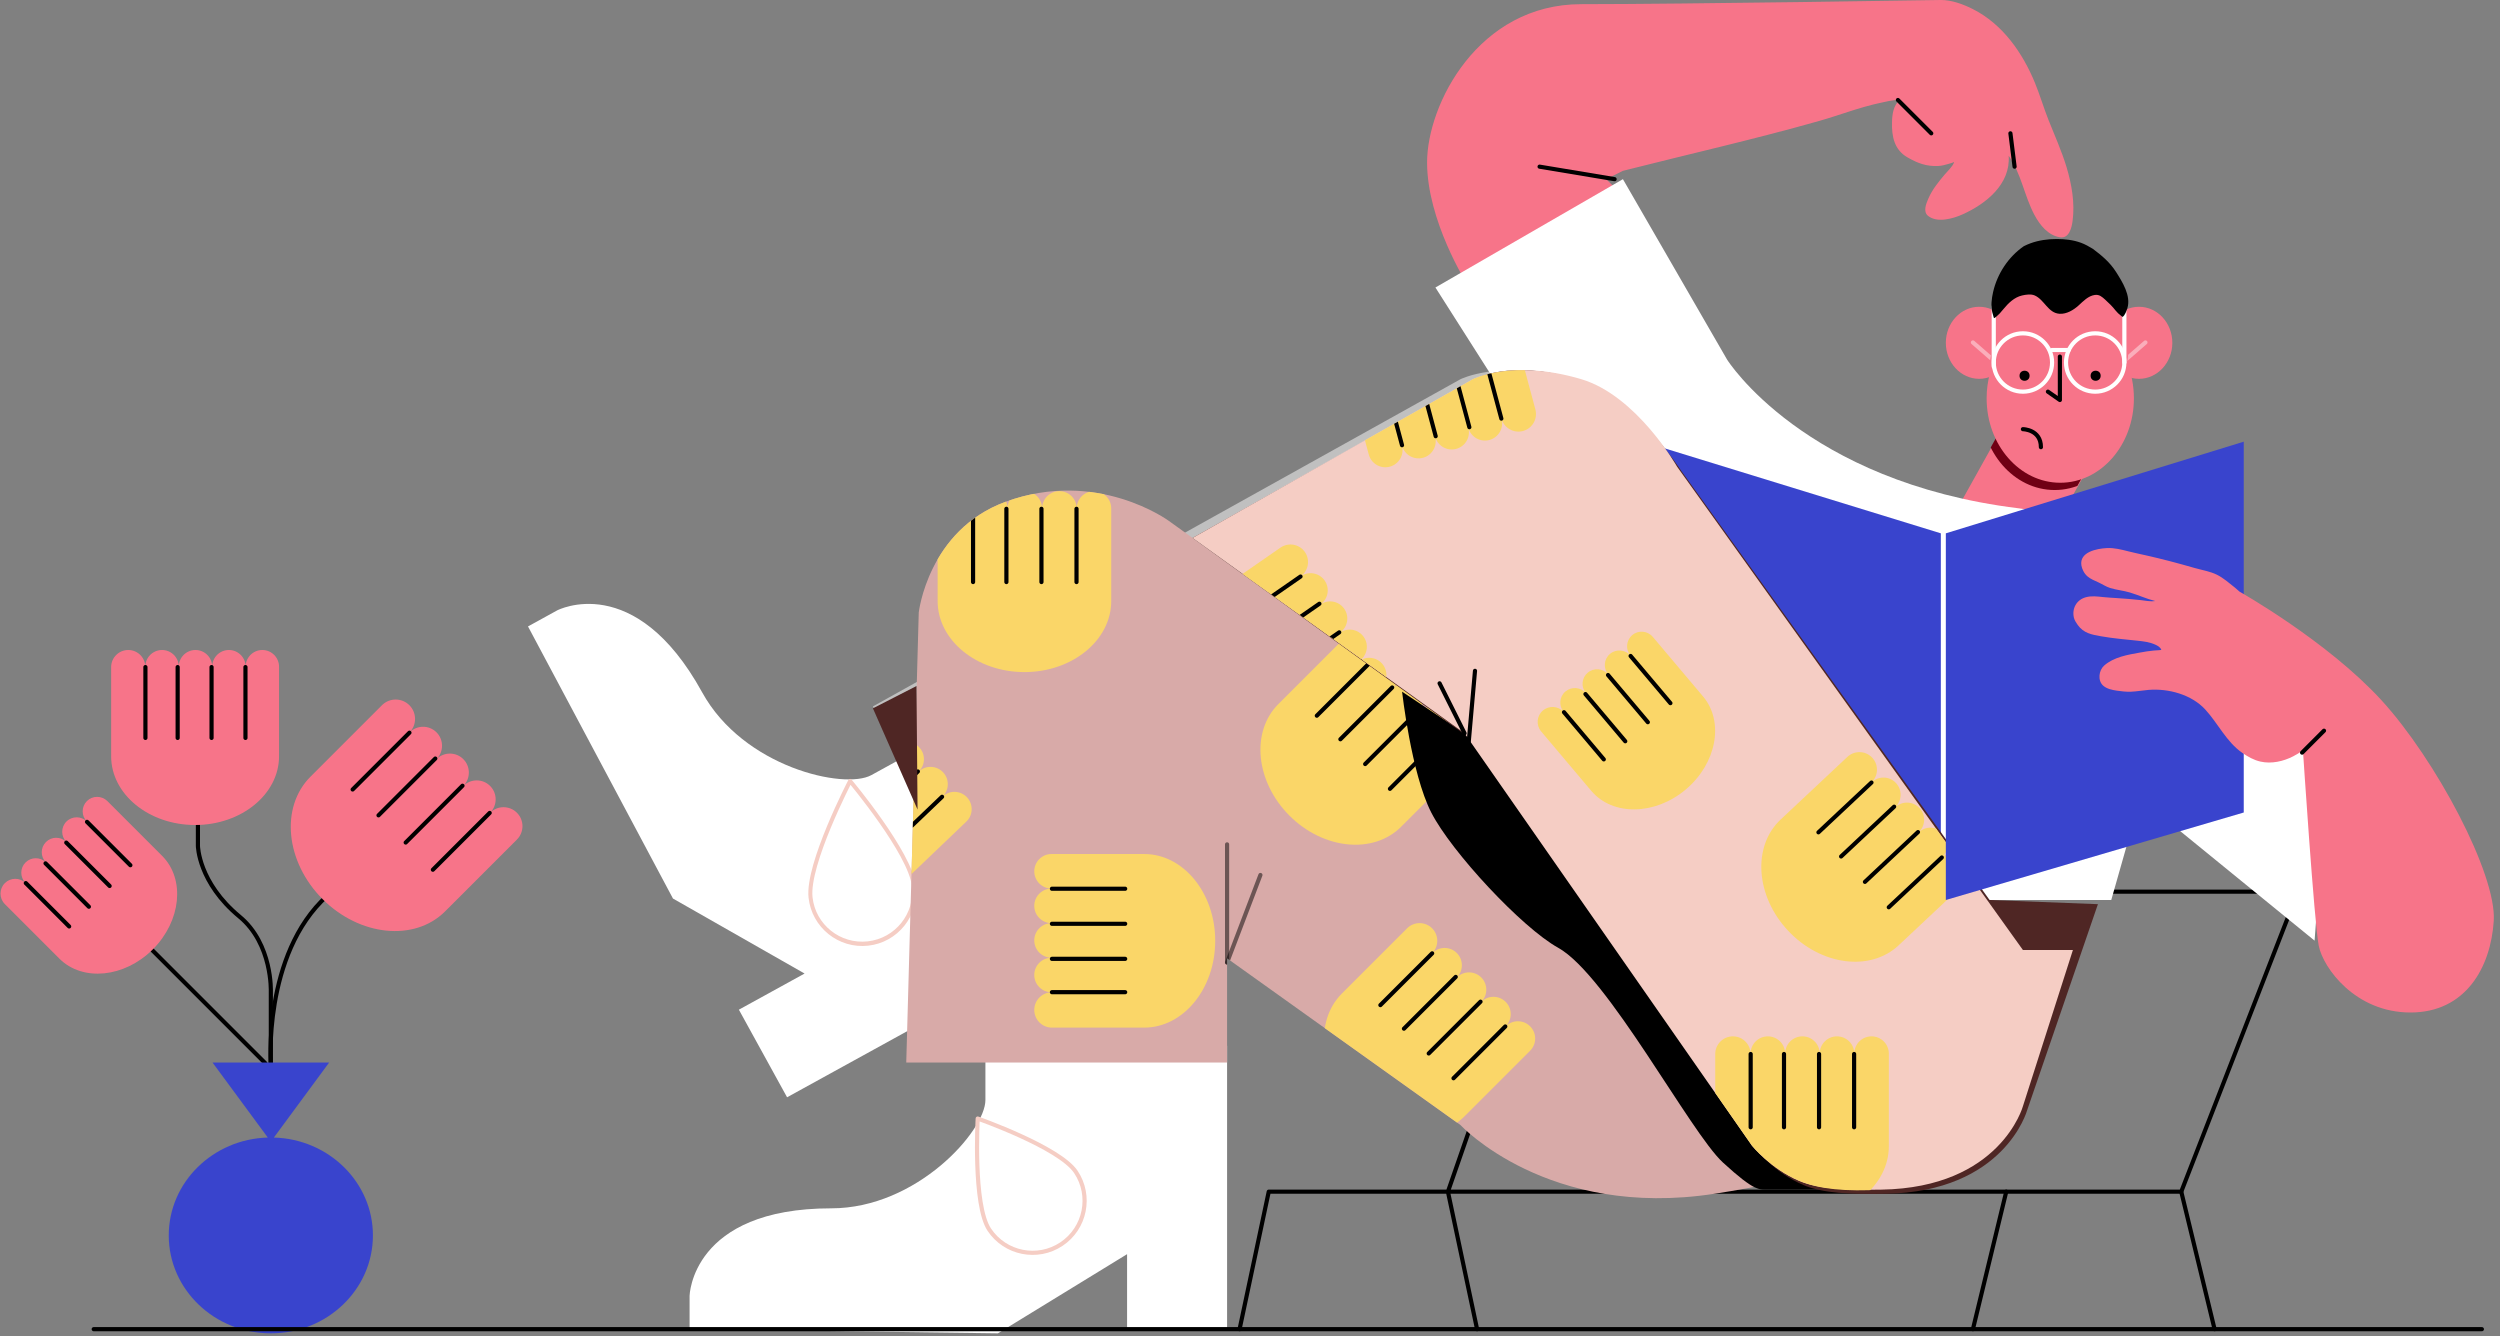 <?xml version="1.0" encoding="UTF-8" standalone="no"?>
<!DOCTYPE svg PUBLIC "-//W3C//DTD SVG 1.1//EN" "http://www.w3.org/Graphics/SVG/1.1/DTD/svg11.dtd">
<svg width="100%" height="100%" viewBox="0 0 159 85" version="1.1" xmlns="http://www.w3.org/2000/svg" xmlns:xlink="http://www.w3.org/1999/xlink" xml:space="preserve" xmlns:serif="http://www.serif.com/" style="fill-rule:evenodd;clip-rule:evenodd;stroke-linecap:round;stroke-linejoin:round;stroke-miterlimit:1.5;">
    <rect x="0" y="0" width="159" height="85" fill="#808080" stroke="none"/>
    <g transform="matrix(0.265,0,0,0.265,0,0)">
        <g transform="matrix(1,0,0,1,-468.5,-265)">
            <g id="gelyte">
                <g id="suoliukas">
                    <path d="M766,584L773,551L992,551L1020,479L841,479L816,551L823,584" style="fill:none;stroke:black;stroke-width:1px;"/>
                    <path d="M950,551L942,584" style="fill:none;stroke:black;stroke-width:1px;"/>
                    <path d="M992,551L1000,584" style="fill:none;stroke:black;stroke-width:1px;"/>
                </g>
                <g>
                    <path d="M533.504,521C533.504,521 531.469,494.092 547,480" style="fill:none;stroke:black;stroke-width:1px;"/>
                    <path d="M504,492L532.201,520.201" style="fill:none;stroke:black;stroke-width:1px;"/>
                    <path d="M516,461L516,468C516,468 516.095,476.811 526,485C533.938,491.563 533.5,503 533.5,503L533.5,521" style="fill:none;stroke:black;stroke-width:1px;"/>
                </g>
                <g>
                    <g>
                        <path d="M503.379,425.011C503.379,422.797 505.177,421 507.391,421C509.605,421 511.403,422.797 511.403,425.011C511.403,422.797 513.2,421 515.414,421C517.628,421 519.426,422.797 519.426,425.011C519.426,422.797 521.223,421 523.437,421C525.651,421 527.449,422.797 527.449,425.011C527.449,422.797 529.246,421 531.46,421C533.674,421 535.471,422.797 535.471,425.011L535.471,445.989C535.471,446.049 535.47,446.109 535.467,446.169C535.47,446.279 535.471,446.389 535.471,446.5C535.471,455.607 526.444,463 515.324,463C504.204,463 495.176,455.607 495.176,446.5C495.176,446.37 495.178,446.241 495.182,446.112C495.178,446.041 495.176,445.97 495.176,445.898L495.176,425.102C495.176,422.838 497.014,421 499.278,421C501.512,421 503.331,422.789 503.379,425.011Z" style="fill:rgb(247,116,137);"/>
                        <g transform="matrix(1,0,0,1,0.4,-2.9)">
                            <path d="M503,428L503,445" style="fill:none;stroke:black;stroke-width:1px;"/>
                        </g>
                        <g transform="matrix(1,0,0,1,8.137,-2.9)">
                            <path d="M503,428L503,445" style="fill:none;stroke:black;stroke-width:1px;"/>
                        </g>
                        <g transform="matrix(1,0,0,1,16.273,-2.9)">
                            <path d="M503,428L503,445" style="fill:none;stroke:black;stroke-width:1px;"/>
                        </g>
                        <g transform="matrix(1,0,0,1,24.41,-2.9)">
                            <path d="M503,428L503,445" style="fill:none;stroke:black;stroke-width:1px;"/>
                        </g>
                    </g>
                    <g transform="matrix(0.802,0.802,-0.802,0.802,503.971,-303.812)">
                        <path d="M503.379,425.011C503.379,422.797 505.177,421 507.391,421C509.605,421 511.403,422.797 511.403,425.011C511.403,422.797 513.2,421 515.414,421C517.628,421 519.426,422.797 519.426,425.011C519.426,422.797 521.223,421 523.437,421C525.651,421 527.449,422.797 527.449,425.011C527.449,422.797 529.246,421 531.46,421C533.674,421 535.471,422.797 535.471,425.011L535.471,445.989C535.471,446.049 535.47,446.109 535.467,446.169C535.47,446.279 535.471,446.389 535.471,446.5C535.471,455.607 526.444,463 515.324,463C504.204,463 495.176,455.607 495.176,446.5C495.176,446.37 495.178,446.241 495.182,446.112C495.178,446.041 495.176,445.97 495.176,445.898L495.176,425.102C495.176,422.838 497.014,421 499.278,421C501.512,421 503.331,422.789 503.379,425.011Z" style="fill:rgb(247,116,137);"/>
                        <g transform="matrix(1,0,0,1,0.4,-2.9)">
                            <path d="M503,428L503,445" style="fill:none;stroke:black;stroke-width:0.88px;"/>
                        </g>
                        <g transform="matrix(1,0,0,1,8.137,-2.9)">
                            <path d="M503,428L503,445" style="fill:none;stroke:black;stroke-width:0.88px;"/>
                        </g>
                        <g transform="matrix(1,0,0,1,16.273,-2.9)">
                            <path d="M503,428L503,445" style="fill:none;stroke:black;stroke-width:0.88px;"/>
                        </g>
                        <g transform="matrix(1,0,0,1,24.41,-2.9)">
                            <path d="M503,428L503,445" style="fill:none;stroke:black;stroke-width:0.88px;"/>
                        </g>
                    </g>
                    <g transform="matrix(0.612,-0.612,0.612,0.612,-93.55,524.863)">
                        <path d="M503.379,425.011C503.379,422.797 505.177,421 507.391,421C509.605,421 511.403,422.797 511.403,425.011C511.403,422.797 513.2,421 515.414,421C517.628,421 519.426,422.797 519.426,425.011C519.426,422.797 521.223,421 523.437,421C525.651,421 527.449,422.797 527.449,425.011C527.449,422.797 529.246,421 531.46,421C533.674,421 535.471,422.797 535.471,425.011L535.471,445.989C535.471,446.049 535.47,446.109 535.467,446.169C535.47,446.279 535.471,446.389 535.471,446.5C535.471,455.607 526.444,463 515.324,463C504.204,463 495.176,455.607 495.176,446.5C495.176,446.37 495.178,446.241 495.182,446.112C495.178,446.041 495.176,445.97 495.176,445.898L495.176,425.102C495.176,422.838 497.014,421 499.278,421C501.512,421 503.331,422.789 503.379,425.011Z" style="fill:rgb(247,116,137);"/>
                        <g transform="matrix(1,0,0,1,0.4,-2.9)">
                            <path d="M503,428L503,445" style="fill:none;stroke:black;stroke-width:1.16px;"/>
                        </g>
                        <g transform="matrix(1,0,0,1,8.137,-2.9)">
                            <path d="M503,428L503,445" style="fill:none;stroke:black;stroke-width:1.16px;"/>
                        </g>
                        <g transform="matrix(1,0,0,1,16.273,-2.9)">
                            <path d="M503,428L503,445" style="fill:none;stroke:black;stroke-width:1.16px;"/>
                        </g>
                        <g transform="matrix(1,0,0,1,24.41,-2.9)">
                            <path d="M503,428L503,445" style="fill:none;stroke:black;stroke-width:1.16px;"/>
                        </g>
                    </g>
                </g>
                <path d="M534.229,538.01C547.414,538.381 558,548.764 558,561.5C558,574.47 547.022,585 533.5,585C519.978,585 509,574.47 509,561.5C509,548.764 519.586,538.381 532.771,538.01L519.5,520L547.5,520L534.229,538.01Z" style="fill:rgb(57,68,205);"/>
            </g>
            <g id="batas1">
                <g transform="matrix(1,0,0,1,1,0)">
                    <path d="M633,584L633,576C633,576 633.425,555 667,555C687.575,555 704,536.363 704,529L704,516L762,516L762,584L738,584L738,566L707,585L633,584Z" style="fill:white;"/>
                </g>
                <g transform="matrix(1.039,-0.693,0.693,1.039,-443.411,403.464)">
                    <path d="M706,596C706,596 696,609.3 696,615C696,620.519 700.481,625 706,625C711.519,625 716,620.519 716,615C716,609.3 706,596 706,596Z" style="fill:none;stroke:rgb(245,205,196);stroke-width:0.8px;"/>
                </g>
            </g>
            <g id="batas2" transform="matrix(0.482,0.876,-0.876,0.482,801.216,-421.528)">
                <g transform="matrix(1,0,0,1,1,0)">
                    <path d="M633,584L633,576C633,576 633.425,555 667,555C687.575,555 704,536.363 704,529L704,516L762,516L762,584L738,584L738,566L707,585L633,584Z" style="fill:white;"/>
                </g>
                <g transform="matrix(0.479,-1.153,1.249,0.519,-378.78,1038.85)">
                    <path d="M706,596C706,596 696,609.839 696,615.769C696,620.864 700.481,625 706,625C711.519,625 716,620.864 716,615.769C716,609.839 706,596 706,596Z" style="fill:none;stroke:rgb(245,205,196);stroke-width:0.77px;"/>
                </g>
            </g>
            <g transform="matrix(1,0,0,0.995,-3,1.798)">
                <path d="M681,434.912L822,356C822,356 831.592,351.127 848,356C861.338,359.962 871,377 871,377L954,493L966,493L954,531.5C954,531.5 944.629,549.059 920,550.514C899.46,551.728 890,540.5 890,540.5L822,442L712,500.99L681,434.912Z" style="fill:white;fill-opacity:0.5;"/>
            </g>
            <path d="M686,520L763,520L763,495L819,535C819,535 839.997,557.679 880,551.5C924.475,544.63 916,536 916,536L849,446L820,441L749,390C749,390 731.836,377.36 709.836,385.427C691.224,392.251 689,412 689,412L686,520Z" style="fill:rgb(216,170,168);"/>
            <g>
                <path d="M820.5,333C820.5,333 811,317.952 811,304C811,290.048 823.29,266 848,266C872.71,266 934.297,265 934.297,265C936.919,264.987 939.684,266.024 941.981,267.181C949.123,270.778 953.925,277.667 956.895,284.905C958.089,287.815 958.971,290.841 960.13,293.765C961.625,297.535 963.304,301.242 964.477,305.131C965.72,309.254 966.506,313.802 965.909,318.107C965.684,319.735 965.052,322.3 962.898,321.95C960.005,321.481 958.056,318.997 956.758,316.567C954.344,312.045 953.577,306.582 950.58,302.38C951.074,309.23 945.103,313.946 939.489,316.464C937.261,317.464 933.375,318.595 931.197,316.775C929.984,315.761 930.792,313.841 931.307,312.654C932.267,310.443 933.712,308.698 935.242,306.871C935.886,306.102 937.182,304.923 937.469,303.939C937.511,303.795 937.181,304.026 937.038,304.07C936.745,304.16 936.451,304.245 936.157,304.332C935.328,304.575 934.517,304.798 933.647,304.836C930.84,304.958 928.772,304.191 926.293,302.77C923.093,300.934 922.494,297.703 922.584,294.31C922.637,292.298 922.897,290.463 924.395,288.967C922.775,288.955 920.987,289.424 919.549,289.736C914.642,290.8 909.957,292.649 905.135,294.017C889.559,298.436 873.694,302.018 858,306C858,306 854,308 854,308L857,311L820.5,333" style="fill:rgb(247,116,137);"/>
                <path d="M856,308L838,305" style="fill:none;stroke:black;stroke-width:1px;"/>
                <path d="M924,289L932,297" style="fill:none;stroke:black;stroke-width:1px;"/>
                <path d="M952,305L951,297" style="fill:none;stroke:black;stroke-width:1px;"/>
            </g>
            <path d="M974,450L1024,490.757L1028,437L990,415L954,403L973.203,449L974,450Z" style="fill:white;"/>
            <g transform="matrix(1.141,0.636,-0.412,0.739,20.007,-506.289)">
                <rect x="947" y="364.546" width="17.346" height="40.454" style="fill:rgb(247,116,137);"/>
            </g>
            <g>
                <clipPath id="_clip1">
                    <path d="M686,520L763,520L763,495L819,535C819,535 839.997,557.679 880,551.5C924.475,544.63 916,536 916,536L849,446L820,441L749,390C749,390 731.836,377.36 709.836,385.427C691.224,392.251 689,412 689,412L686,520Z"/>
                </clipPath>
                <g clip-path="url(#_clip1)">
                    <g>
                        <path d="M763,496L763,467.651" style="fill:none;stroke:black;stroke-opacity:0.5;stroke-width:1px;"/>
                        <path d="M763,496L771,475" style="fill:none;stroke:black;stroke-opacity:0.5;stroke-width:1px;"/>
                    </g>
                    <g transform="matrix(0.731,0.731,-0.731,0.731,754.981,-184.932)">
                        <path d="M503.379,425.011C503.379,422.797 505.177,421 507.391,421C509.605,421 511.403,422.797 511.403,425.011C511.403,422.797 513.2,421 515.414,421C517.628,421 519.426,422.797 519.426,425.011C519.426,422.797 521.223,421 523.437,421C525.651,421 527.449,422.797 527.449,425.011C527.449,422.797 529.246,421 531.46,421C533.674,421 535.471,422.797 535.471,425.011L535.471,445.989C535.471,446.049 535.47,446.109 535.467,446.169C535.47,446.279 535.471,446.389 535.471,446.5C535.471,455.607 526.444,463 515.324,463C504.204,463 495.176,455.607 495.176,446.5C495.176,446.37 495.178,446.241 495.182,446.112C495.178,446.041 495.176,445.97 495.176,445.898L495.176,425.102C495.176,422.838 497.014,421 499.278,421C501.512,421 503.331,422.789 503.379,425.011Z" style="fill:rgb(250,214,104);"/>
                        <g transform="matrix(1,0,0,1,0.4,-2.9)">
                            <path d="M503,428L503,445" style="fill:none;stroke:black;stroke-width:0.97px;"/>
                        </g>
                        <g transform="matrix(1,0,0,1,8.137,-2.9)">
                            <path d="M503,428L503,445" style="fill:none;stroke:black;stroke-width:0.97px;"/>
                        </g>
                        <g transform="matrix(1,0,0,1,16.273,-2.9)">
                            <path d="M503,428L503,445" style="fill:none;stroke:black;stroke-width:0.97px;"/>
                        </g>
                        <g transform="matrix(1,0,0,1,24.41,-2.9)">
                            <path d="M503,428L503,445" style="fill:none;stroke:black;stroke-width:0.97px;"/>
                        </g>
                    </g>
                    <g transform="matrix(1.11022e-16,-1.034,1.034,1.11022e-16,281.41,1023.64)">
                        <path d="M503.379,425.011C503.379,422.797 505.177,421 507.391,421C509.605,421 511.403,422.797 511.403,425.011C511.403,422.797 513.2,421 515.414,421C517.628,421 519.426,422.797 519.426,425.011C519.426,422.797 521.223,421 523.437,421C525.651,421 527.449,422.797 527.449,425.011C527.449,422.797 529.246,421 531.46,421C533.674,421 535.471,422.797 535.471,425.011L535.471,445.989C535.471,446.049 535.47,446.109 535.467,446.169C535.47,446.279 535.471,446.389 535.471,446.5C535.471,455.607 526.444,463 515.324,463C504.204,463 495.176,455.607 495.176,446.5C495.176,446.37 495.178,446.241 495.182,446.112C495.178,446.041 495.176,445.97 495.176,445.898L495.176,425.102C495.176,422.838 497.014,421 499.278,421C501.512,421 503.331,422.789 503.379,425.011Z" style="fill:rgb(250,214,104);"/>
                        <g transform="matrix(1,0,0,1,0.4,-2.9)">
                            <path d="M503,428L503,445" style="fill:none;stroke:black;stroke-width:0.97px;"/>
                        </g>
                        <g transform="matrix(1,0,0,1,8.137,-2.9)">
                            <path d="M503,428L503,445" style="fill:none;stroke:black;stroke-width:0.97px;"/>
                        </g>
                        <g transform="matrix(1,0,0,1,16.273,-2.9)">
                            <path d="M503,428L503,445" style="fill:none;stroke:black;stroke-width:0.97px;"/>
                        </g>
                        <g transform="matrix(1,0,0,1,24.41,-2.9)">
                            <path d="M503,428L503,445" style="fill:none;stroke:black;stroke-width:0.97px;"/>
                        </g>
                    </g>
                    <g transform="matrix(0.731,0.731,-0.731,0.731,739.727,-254.393)">
                        <path d="M503.379,425.011C503.379,422.797 505.177,421 507.391,421C509.605,421 511.403,422.797 511.403,425.011C511.403,422.797 513.2,421 515.414,421C517.628,421 519.426,422.797 519.426,425.011C519.426,422.797 521.223,421 523.437,421C525.651,421 527.449,422.797 527.449,425.011C527.449,422.797 529.246,421 531.46,421C533.674,421 535.471,422.797 535.471,425.011L535.471,445.989C535.471,446.049 535.47,446.109 535.467,446.169C535.47,446.279 535.471,446.389 535.471,446.5C535.471,455.607 526.444,463 515.324,463C504.204,463 495.176,455.607 495.176,446.5C495.176,446.37 495.178,446.241 495.182,446.112C495.178,446.041 495.176,445.97 495.176,445.898L495.176,425.102C495.176,422.838 497.014,421 499.278,421C501.512,421 503.331,422.789 503.379,425.011Z" style="fill:rgb(250,214,104);"/>
                        <g transform="matrix(1,0,0,1,0.4,-2.9)">
                            <path d="M503,428L503,445" style="fill:none;stroke:black;stroke-width:0.97px;"/>
                        </g>
                        <g transform="matrix(1,0,0,1,8.137,-2.9)">
                            <path d="M503,428L503,445" style="fill:none;stroke:black;stroke-width:0.97px;"/>
                        </g>
                        <g transform="matrix(1,0,0,1,16.273,-2.9)">
                            <path d="M503,428L503,445" style="fill:none;stroke:black;stroke-width:0.97px;"/>
                        </g>
                        <g transform="matrix(1,0,0,1,24.41,-2.9)">
                            <path d="M503,428L503,445" style="fill:none;stroke:black;stroke-width:0.97px;"/>
                        </g>
                    </g>
                    <g transform="matrix(1.034,0,0,1.034,181.52,-52.44)">
                        <path d="M503.379,425.011C503.379,422.797 505.177,421 507.391,421C509.605,421 511.403,422.797 511.403,425.011C511.403,422.797 513.2,421 515.414,421C517.628,421 519.426,422.797 519.426,425.011C519.426,422.797 521.223,421 523.437,421C525.651,421 527.449,422.797 527.449,425.011C527.449,422.797 529.246,421 531.46,421C533.674,421 535.471,422.797 535.471,425.011L535.471,445.989C535.471,446.049 535.47,446.109 535.467,446.169C535.47,446.279 535.471,446.389 535.471,446.5C535.471,455.607 526.444,463 515.324,463C504.204,463 495.176,455.607 495.176,446.5C495.176,446.37 495.178,446.241 495.182,446.112C495.178,446.041 495.176,445.97 495.176,445.898L495.176,425.102C495.176,422.838 497.014,421 499.278,421C501.512,421 503.331,422.789 503.379,425.011Z" style="fill:rgb(250,214,104);"/>
                        <g transform="matrix(1,0,0,1,0.4,-2.9)">
                            <path d="M503,428L503,445" style="fill:none;stroke:black;stroke-width:0.97px;"/>
                        </g>
                        <g transform="matrix(1,0,0,1,8.137,-2.9)">
                            <path d="M503,428L503,445" style="fill:none;stroke:black;stroke-width:0.97px;"/>
                        </g>
                        <g transform="matrix(1,0,0,1,16.273,-2.9)">
                            <path d="M503,428L503,445" style="fill:none;stroke:black;stroke-width:0.97px;"/>
                        </g>
                        <g transform="matrix(1,0,0,1,24.41,-2.9)">
                            <path d="M503,428L503,445" style="fill:none;stroke:black;stroke-width:0.97px;"/>
                        </g>
                    </g>
                    <g transform="matrix(0.714,0.747,-0.747,0.714,635.577,-241.269)">
                        <path d="M503.379,425.011C503.379,422.797 505.177,421 507.391,421C509.605,421 511.403,422.797 511.403,425.011C511.403,422.797 513.2,421 515.414,421C517.628,421 519.426,422.797 519.426,425.011C519.426,422.797 521.223,421 523.437,421C525.651,421 527.449,422.797 527.449,425.011C527.449,422.797 529.246,421 531.46,421C533.674,421 535.471,422.797 535.471,425.011L535.471,445.989C535.471,446.049 535.47,446.109 535.467,446.169C535.47,446.279 535.471,446.389 535.471,446.5C535.471,455.607 526.444,463 515.324,463C504.204,463 495.176,455.607 495.176,446.5C495.176,446.37 495.178,446.241 495.182,446.112C495.178,446.041 495.176,445.97 495.176,445.898L495.176,425.102C495.176,422.838 497.014,421 499.278,421C501.512,421 503.331,422.789 503.379,425.011Z" style="fill:rgb(250,214,104);"/>
                        <g transform="matrix(1,0,0,1,0.4,-2.9)">
                            <path d="M503,428L503,445" style="fill:none;stroke:black;stroke-width:0.97px;"/>
                        </g>
                        <g transform="matrix(1,0,0,1,8.137,-2.9)">
                            <path d="M503,428L503,445" style="fill:none;stroke:black;stroke-width:0.97px;"/>
                        </g>
                        <g transform="matrix(1,0,0,1,16.273,-2.9)">
                            <path d="M503,428L503,445" style="fill:none;stroke:black;stroke-width:0.97px;"/>
                        </g>
                        <g transform="matrix(1,0,0,1,24.41,-2.9)">
                            <path d="M503,428L503,445" style="fill:none;stroke:black;stroke-width:0.97px;"/>
                        </g>
                    </g>
                </g>
            </g>
            <g transform="matrix(1,0,0,1,2,0)">
                <path d="M811,334L856,308L881,351.303C881,351.303 899.383,380.652 951,387C1002.62,393.348 1000.83,434.5 1000.83,434.5L979,456L977,467.651L973.203,481L940,481L852,394L825,356L811,334Z" style="fill:white;"/>
            </g>
            <path d="M916.645,550.5C916.645,550.5 901.682,550.521 893,550.5C890.754,550.495 889.804,551.161 882,544C874.196,536.839 854.241,498.993 842.468,492.468C833.695,487.606 816.813,469.411 812,460C807.187,450.589 805,431 805,431L820,441L868,453L916.645,550.5Z"/>
            <g transform="matrix(-1,0,0,1,1869.8,0)">
                <path d="M935.5,393L1007,371L1007,460L935.5,481L935.5,393Z" style="fill:rgb(57,68,205);"/>
            </g>
            <g transform="matrix(1,0,0,1,1,1)">
                <path d="M687.714,458.301L677,434L687.454,428.645L687.714,458.301ZM753.721,393.109L821.5,355C821.5,355 829.592,350.127 846,355C859.338,358.962 871,377 871,377L945,480L971,481L954,530.5C954,530.5 948.629,550.059 920,550.514C911.61,550.648 905.089,550.435 900.288,548.397C893.517,545.522 889,540 889,540L820,441L753.721,393.109Z" style="fill:rgb(79,38,36);"/>
            </g>
            <path d="M754.721,394.109L822,356C822,356 831.592,351.127 848,356C861.338,359.962 871,377 871,377L954,493L966,493L954,530.5C954,530.5 948.629,550.059 920,550.514C911.61,550.648 905.089,550.435 900.288,548.397C893.517,545.522 889,540 889,540L820,441L754.721,394.109Z" style="fill:rgb(245,205,196);"/>
            <g>
                <path d="M820,441L814,429" style="fill:none;stroke:black;stroke-width:1px;"/>
                <path d="M821,443L822.5,426" style="fill:none;stroke:black;stroke-width:1px;"/>
            </g>
            <g transform="matrix(1,0,0,1,0,0.584)">
                <path d="M490.992,583.416L1064.15,583.416" style="fill:none;stroke:black;stroke-width:1px;"/>
            </g>
            <g>
                <clipPath id="_clip2">
                    <path d="M687.714,458.301L679,437L688.454,431.645L687.714,458.301ZM754.721,394.109L822,356C822,356 831.592,351.127 848,356C861.338,359.962 871,377 871,377L954,493L966,493L954,531.5C954,531.5 944.629,549.059 920,550.514C911.623,551.009 905.089,550.435 900.288,548.397C893.517,545.522 889,540 889,540L820,441L754.721,394.109Z"/>
                </clipPath>
                <g clip-path="url(#_clip2)">
                    <g transform="matrix(1.034,0,0,1.034,368.144,78.41)">
                        <path d="M503.379,425.011C503.379,422.797 505.177,421 507.391,421C509.605,421 511.403,422.797 511.403,425.011C511.403,422.797 513.2,421 515.414,421C517.628,421 519.426,422.797 519.426,425.011C519.426,422.797 521.223,421 523.437,421C525.651,421 527.449,422.797 527.449,425.011C527.449,422.797 529.246,421 531.46,421C533.674,421 535.471,422.797 535.471,425.011L535.471,445.989C535.471,446.049 535.47,446.109 535.467,446.169C535.47,446.279 535.471,446.389 535.471,446.5C535.471,455.607 526.444,463 515.324,463C504.204,463 495.176,455.607 495.176,446.5C495.176,446.37 495.178,446.241 495.182,446.112C495.178,446.041 495.176,445.97 495.176,445.898L495.176,425.102C495.176,422.838 497.014,421 499.278,421C501.512,421 503.331,422.789 503.379,425.011Z" style="fill:rgb(250,214,104);"/>
                        <g transform="matrix(1,0,0,1,0.4,-2.9)">
                            <path d="M503,428L503,445" style="fill:none;stroke:black;stroke-width:0.97px;"/>
                        </g>
                        <g transform="matrix(1,0,0,1,8.137,-2.9)">
                            <path d="M503,428L503,445" style="fill:none;stroke:black;stroke-width:0.97px;"/>
                        </g>
                        <g transform="matrix(1,0,0,1,16.273,-2.9)">
                            <path d="M503,428L503,445" style="fill:none;stroke:black;stroke-width:0.97px;"/>
                        </g>
                        <g transform="matrix(1,0,0,1,24.41,-2.9)">
                            <path d="M503,428L503,445" style="fill:none;stroke:black;stroke-width:0.97px;"/>
                        </g>
                    </g>
                    <g transform="matrix(0.666,-0.562,0.562,0.666,269.684,435.721)">
                        <path d="M503.379,425.011C503.379,422.797 505.177,421 507.391,421C509.605,421 511.403,422.797 511.403,425.011C511.403,422.797 513.2,421 515.414,421C517.628,421 519.426,422.797 519.426,425.011C519.426,422.797 521.223,421 523.437,421C525.651,421 527.449,422.797 527.449,425.011C527.449,422.797 529.246,421 531.46,421C533.674,421 535.471,422.797 535.471,425.011L535.471,445.989C535.471,446.049 535.47,446.109 535.467,446.169C535.47,446.279 535.471,446.389 535.471,446.5C535.471,455.607 526.444,463 515.324,463C504.204,463 495.176,455.607 495.176,446.5C495.176,446.37 495.178,446.241 495.182,446.112C495.178,446.041 495.176,445.97 495.176,445.898L495.176,425.102C495.176,422.838 497.014,421 499.278,421C501.512,421 503.331,422.789 503.379,425.011Z" style="fill:rgb(250,214,104);"/>
                        <g transform="matrix(1,0,0,1,0.4,-2.9)">
                            <path d="M503,428L503,445" style="fill:none;stroke:black;stroke-width:1.15px;"/>
                        </g>
                        <g transform="matrix(1,0,0,1,8.137,-2.9)">
                            <path d="M503,428L503,445" style="fill:none;stroke:black;stroke-width:1.15px;"/>
                        </g>
                        <g transform="matrix(1,0,0,1,16.273,-2.9)">
                            <path d="M503,428L503,445" style="fill:none;stroke:black;stroke-width:1.15px;"/>
                        </g>
                        <g transform="matrix(1,0,0,1,24.41,-2.9)">
                            <path d="M503,428L503,445" style="fill:none;stroke:black;stroke-width:1.15px;"/>
                        </g>
                    </g>
                    <g transform="matrix(0.703,0.749,-0.749,0.703,882.166,-223.082)">
                        <path d="M503.379,425.011C503.379,422.797 505.177,421 507.391,421C509.605,421 511.403,422.797 511.403,425.011C511.403,422.797 513.2,421 515.414,421C517.628,421 519.426,422.797 519.426,425.011C519.426,422.797 521.223,421 523.437,421C525.651,421 527.449,422.797 527.449,425.011C527.449,422.797 529.246,421 531.46,421C533.674,421 535.471,422.797 535.471,425.011L535.471,445.989C535.471,446.049 535.47,446.109 535.467,446.169C535.47,446.279 535.471,446.389 535.471,446.5C535.471,455.607 526.444,463 515.324,463C504.204,463 495.176,455.607 495.176,446.5C495.176,446.37 495.178,446.241 495.182,446.112C495.178,446.041 495.176,445.97 495.176,445.898L495.176,425.102C495.176,422.838 497.014,421 499.278,421C501.512,421 503.331,422.789 503.379,425.011Z" style="fill:rgb(250,214,104);"/>
                        <g transform="matrix(1,0,0,1,0.4,-2.9)">
                            <path d="M503,428L503,445" style="fill:none;stroke:black;stroke-width:0.97px;"/>
                        </g>
                        <g transform="matrix(1,0,0,1,8.137,-2.9)">
                            <path d="M503,428L503,445" style="fill:none;stroke:black;stroke-width:0.97px;"/>
                        </g>
                        <g transform="matrix(1,0,0,1,16.273,-2.9)">
                            <path d="M503,428L503,445" style="fill:none;stroke:black;stroke-width:0.97px;"/>
                        </g>
                        <g transform="matrix(1,0,0,1,24.41,-2.9)">
                            <path d="M503,428L503,445" style="fill:none;stroke:black;stroke-width:0.97px;"/>
                        </g>
                    </g>
                    <g transform="matrix(-0.993,0.266,-0.266,-0.993,1441.78,653.687)">
                        <path d="M503.379,425.011C503.379,422.797 505.177,421 507.391,421C509.605,421 511.403,422.797 511.403,425.011C511.403,422.797 513.2,421 515.414,421C517.628,421 519.426,422.797 519.426,425.011C519.426,422.797 521.223,421 523.437,421C525.651,421 527.449,422.797 527.449,425.011C527.449,422.797 529.246,421 531.46,421C533.674,421 535.471,422.797 535.471,425.011L535.471,445.989C535.471,446.049 535.47,446.109 535.467,446.169C535.47,446.279 535.471,446.389 535.471,446.5C535.471,455.607 526.444,463 515.324,463C504.204,463 495.176,455.607 495.176,446.5C495.176,446.37 495.178,446.241 495.182,446.112C495.178,446.041 495.176,445.97 495.176,445.898L495.176,425.102C495.176,422.838 497.014,421 499.278,421C501.512,421 503.331,422.789 503.379,425.011Z" style="fill:rgb(250,214,104);"/>
                        <g transform="matrix(1,0,0,1,0.4,-2.9)">
                            <path d="M503,428L503,445" style="fill:none;stroke:black;stroke-width:0.97px;"/>
                        </g>
                        <g transform="matrix(1,0,0,1,8.137,-2.9)">
                            <path d="M503,428L503,445" style="fill:none;stroke:black;stroke-width:0.97px;"/>
                        </g>
                        <g transform="matrix(1,0,0,1,16.273,-2.9)">
                            <path d="M503,428L503,445" style="fill:none;stroke:black;stroke-width:0.97px;"/>
                        </g>
                        <g transform="matrix(1,0,0,1,24.41,-2.9)">
                            <path d="M503,428L503,445" style="fill:none;stroke:black;stroke-width:0.97px;"/>
                        </g>
                    </g>
                    <g transform="matrix(0.585,0.844,-0.844,0.585,844.926,-270.187)">
                        <path d="M503.379,425.011C503.379,422.797 505.177,421 507.391,421C509.605,421 511.403,422.797 511.403,425.011C511.403,422.797 513.2,421 515.414,421C517.628,421 519.426,422.797 519.426,425.011C519.426,422.797 521.223,421 523.437,421C525.651,421 527.449,422.797 527.449,425.011C527.449,422.797 529.246,421 531.46,421C533.674,421 535.471,422.797 535.471,425.011L535.471,445.989C535.471,446.049 535.47,446.109 535.467,446.169C535.47,446.279 535.471,446.389 535.471,446.5C535.471,455.607 526.444,463 515.324,463C504.204,463 495.176,455.607 495.176,446.5C495.176,446.37 495.178,446.241 495.182,446.112C495.178,446.041 495.176,445.97 495.176,445.898L495.176,425.102C495.176,422.838 497.014,421 499.278,421C501.512,421 503.331,422.789 503.379,425.011Z" style="fill:rgb(250,214,104);"/>
                        <g transform="matrix(1,0,0,1,0.4,-2.9)">
                            <path d="M503,428L503,445" style="fill:none;stroke:black;stroke-width:0.97px;"/>
                        </g>
                        <g transform="matrix(1,0,0,1,8.137,-2.9)">
                            <path d="M503,428L503,445" style="fill:none;stroke:black;stroke-width:0.97px;"/>
                        </g>
                        <g transform="matrix(1,0,0,1,16.273,-2.9)">
                            <path d="M503,428L503,445" style="fill:none;stroke:black;stroke-width:0.97px;"/>
                        </g>
                        <g transform="matrix(1,0,0,1,24.41,-2.9)">
                            <path d="M503,428L503,445" style="fill:none;stroke:black;stroke-width:0.97px;"/>
                        </g>
                    </g>
                </g>
            </g>
            <path d="M935.5,393L1007,371L1007,460L935.5,481L935.5,393Z" style="fill:rgb(57,68,205);"/>
            <g>
                <path d="M1006,407C1006,407 1026.97,418.798 1040,433C1053.03,447.202 1067.71,474.791 1067,486C1066.29,497.209 1060.23,508 1047,508C1033.77,508 1026.07,497.31 1025,492C1023.93,486.69 1021.2,445 1021.2,445C1020.51,445.61 1019.68,446.099 1018.86,446.519C1016.49,447.736 1013.66,448.374 1011.02,447.784C1009.42,447.426 1007.99,446.612 1006.65,445.688C1002.83,443.047 1000.83,438.61 997.746,435.263C994.453,431.689 988.921,430.188 984.166,430.573C982.734,430.688 981.317,430.961 979.88,431.013C978.783,431.052 977.675,430.919 976.59,430.766C975.449,430.605 974.111,430.33 973.23,429.527C971.892,428.306 972.221,425.864 973.496,424.738C975.808,422.695 979.144,422.138 982.08,421.616C983.198,421.418 984.32,421.216 985.454,421.126C985.862,421.094 986.271,421.079 986.679,421.046C986.737,421.042 987.177,421.003 987.223,420.98C987.006,420.33 986.334,419.967 985.745,419.703C984.374,419.088 982.961,418.924 981.481,418.768C978.561,418.46 975.671,418.218 972.776,417.71C970.513,417.312 968.574,416.984 967.14,414.97C966.782,414.467 966.374,413.849 966.234,413.237C965.729,411.025 966.871,408.965 969.065,408.349C970.435,407.964 971.833,408.149 973.223,408.296C974.341,408.414 975.47,408.473 976.592,408.544C978.485,408.662 980.364,408.821 982.25,409.025C983.369,409.146 984.609,409.434 985.736,409.244C983.647,408.717 981.737,407.823 979.686,407.203C978.128,406.733 976.49,406.602 974.936,406.117C973.928,405.802 973.048,405.194 972.095,404.757C971.2,404.346 970.257,403.981 969.498,403.335C969.069,402.969 968.735,402.52 968.484,402.017C968.283,401.614 968.115,401.175 968.041,400.73C967.493,397.448 971.774,396.667 974.126,396.539C975.924,396.441 977.665,396.908 979.393,397.342C980.767,397.688 982.155,397.978 983.537,398.288C987.453,399.166 991.32,400.196 995.176,401.307C996.953,401.82 998.889,402.109 1000.56,402.935C1002.15,403.723 1003.48,404.925 1004.87,406.017" style="fill:rgb(247,116,137);"/>
                <g transform="matrix(1,0,0,1,1,-0.369)">
                    <path d="M1020,446L1025.26,440.738" style="fill:none;stroke:black;stroke-width:1px;"/>
                </g>
            </g>
            <g transform="matrix(1,0,0,1.267,-2.5,-93.867)">
                <ellipse cx="946" cy="348.176" rx="8" ry="6.824" style="fill:rgb(247,116,137);"/>
            </g>
            <g transform="matrix(1,0,0,1,-1.346,1.746)">
                <clipPath id="_clip3">
                    <path d="M971.261,374.77L951.473,363.737L934.802,393.637L954.591,404.67L971.261,374.77Z"/>
                </clipPath>
                <g clip-path="url(#_clip3)">
                    <path d="M946.117,354.475C945.581,352.75 945.291,350.91 945.291,349C945.291,339.206 952.909,331.254 962.291,331.254C971.674,331.254 979.291,339.206 979.291,349C979.291,350.074 979.199,351.126 979.024,352.147C980.059,354.722 980.637,357.587 980.637,360.606C980.637,371.785 972.718,380.86 962.964,380.86C953.21,380.86 945.291,371.785 945.291,360.606C945.291,358.469 945.58,356.409 946.117,354.475Z" style="fill:rgb(112,0,20);"/>
                </g>
            </g>
            <g transform="matrix(1,0,0,1.267,35.86,-93.867)">
                <ellipse cx="946" cy="348.176" rx="8" ry="6.824" style="fill:rgb(247,116,137);"/>
            </g>
            <g transform="matrix(1,0,0,1,2,1.416)">
                <path d="M945.526,350.584L940,345.773" style="fill:none;stroke:white;stroke-opacity:0.42;stroke-width:1px;"/>
            </g>
            <g transform="matrix(-1,0,0,1,1923.4,1.416)">
                <path d="M945.526,350.584L940,345.773" style="fill:none;stroke:white;stroke-opacity:0.42;stroke-width:1px;"/>
            </g>
            <path d="M946.117,354.475C945.581,352.75 946.452,350.91 946.452,349C946.452,339.206 952.909,331.254 962.291,331.254C971.674,331.254 979.291,339.206 979.291,349C979.291,350.074 979.199,351.126 979.024,352.147C980.059,354.722 980.637,357.587 980.637,360.606C980.637,371.785 972.718,380.86 962.964,380.86C953.21,380.86 945.291,371.785 945.291,360.606C945.291,358.469 945.58,356.409 946.117,354.475Z" style="fill:rgb(247,116,137);"/>
            <circle cx="954" cy="352" r="7" style="fill:none;stroke:white;stroke-width:1px;"/>
            <g transform="matrix(1,0,0,1,17.346,0)">
                <circle cx="954" cy="352" r="7" style="fill:none;stroke:white;stroke-width:1px;"/>
            </g>
            <path d="M961,349L965,349" style="fill:none;stroke:white;stroke-width:1px;"/>
            <path d="M947,353L947,338.546" style="fill:none;stroke:white;stroke-width:1px;"/>
            <path d="M978.346,352L978.346,336" style="fill:none;stroke:white;stroke-width:1px;"/>
            <path d="M955.822,323.388C957.827,322.656 959.943,322.368 962.108,322.368C964.097,322.368 966.052,322.578 967.934,323.266C968.94,323.634 969.886,324.175 970.799,324.73C972.971,326.36 974.882,327.954 976.362,330.283C977.861,332.641 979.988,336.005 979.068,338.963C978.875,339.586 978.499,340.683 977.927,341.061C977.897,341.081 977.546,340.776 977.504,340.743C977.041,340.384 976.611,339.997 976.248,339.535C975.485,338.56 974.667,337.744 973.739,336.914C972.965,336.222 972.341,335.633 971.242,335.791C969.661,336.018 968.486,337.288 967.367,338.303C966.153,339.404 964.506,340.406 962.805,340.308C960.037,340.149 959.181,336.948 956.83,335.909C955.939,335.515 954.696,335.704 953.782,335.917C951.932,336.348 950.507,337.745 949.342,339.165C948.851,339.762 948.343,340.358 947.756,340.863C947.597,341 947.274,341.329 947.051,341.353C947.027,341.355 946.955,341.062 946.95,341.044C946.859,340.687 946.738,340.339 946.652,339.982C946.274,338.411 946.485,336.672 946.838,335.117C947.838,330.699 950.503,326.658 954.21,324.088C954.738,323.82 955.276,323.588 955.822,323.388Z"/>
            <path d="M962.871,350.584L962.871,361L960,359" style="fill:none;stroke:black;stroke-width:1px;"/>
            <g transform="matrix(1.706,0,0,1.706,-672.631,-251.658)">
                <circle cx="953.708" cy="355.708" r="0.708"/>
            </g>
            <g transform="matrix(1.706,0,0,1.706,-655.572,-251.658)">
                <circle cx="953.708" cy="355.708" r="0.708"/>
            </g>
            <g transform="matrix(1,0,0,1,2.5,-1)">
                <path d="M951.5,369C951.5,369 955.819,369.057 955.819,373.319" style="fill:none;stroke:black;stroke-width:1px;"/>
            </g>
        </g>
    </g>
</svg>
